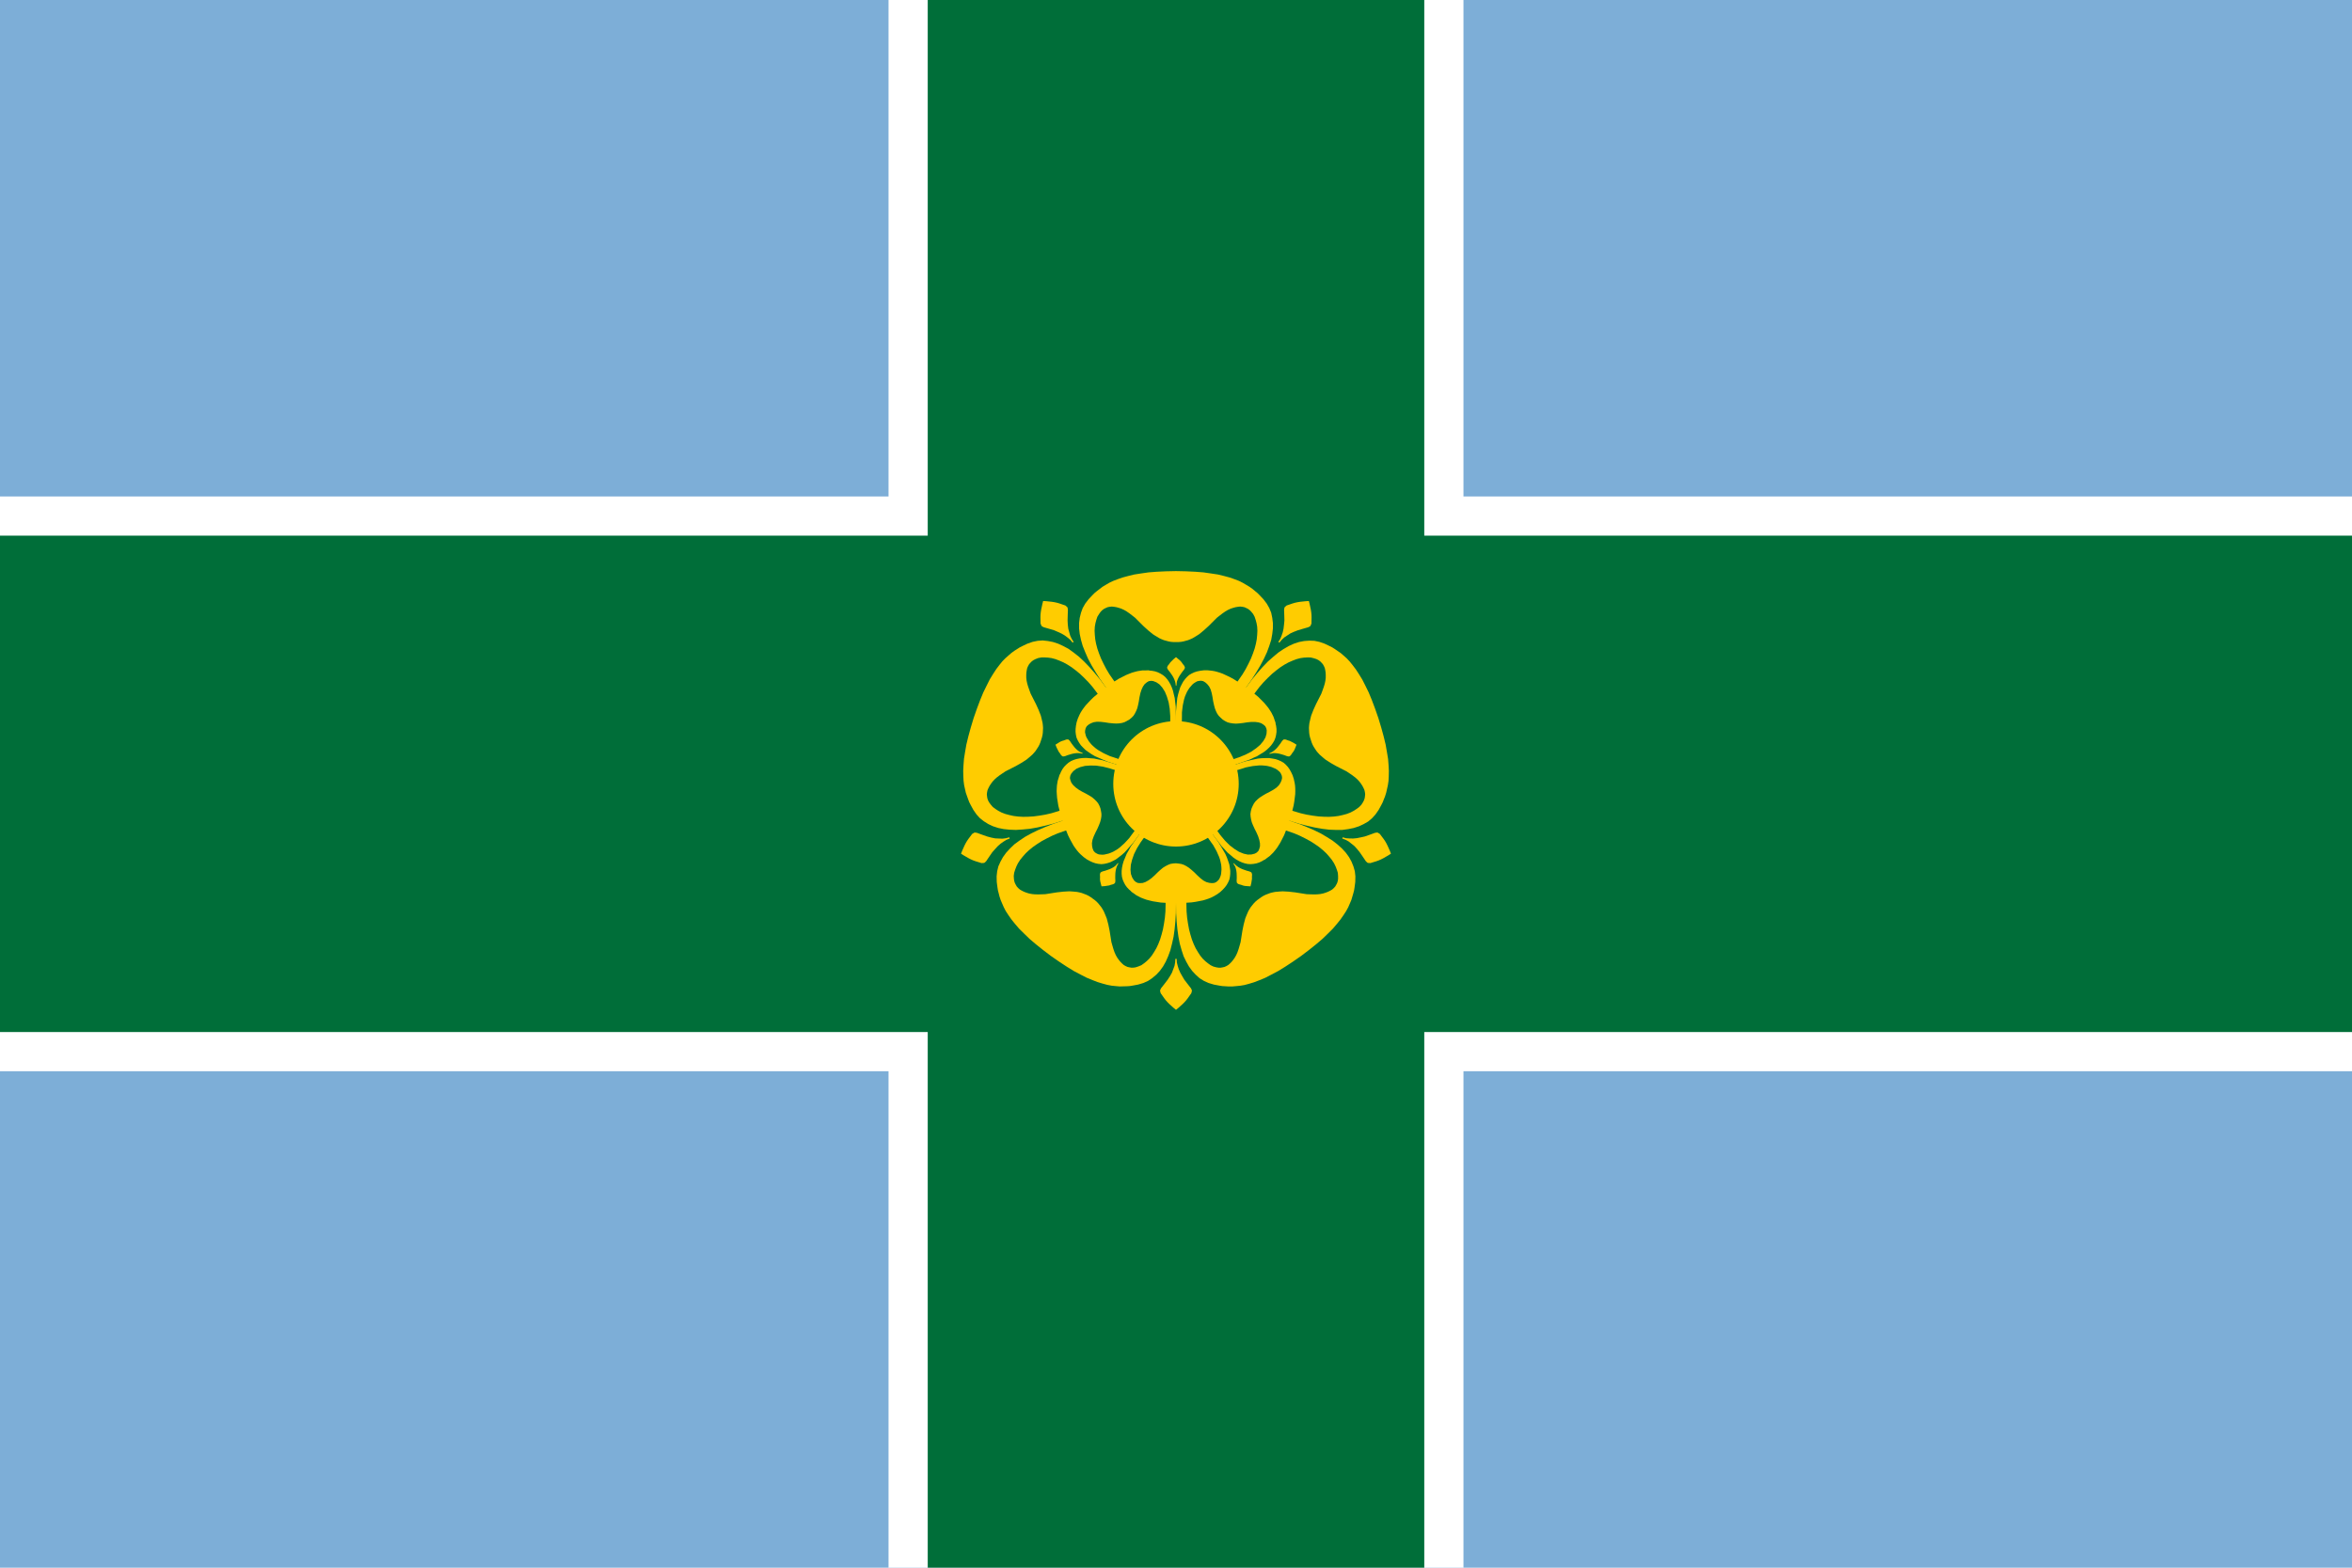 <svg xmlns="http://www.w3.org/2000/svg" xmlns:xlink="http://www.w3.org/1999/xlink" width="900" height="600" xmlns:cgf="https://coding.garden/flags"><path fill="#7daed7" d="M0 0h900v600H0z"></path><path d="M450 0v600M0 300h900" stroke="#fff" stroke-width="220"></path><path d="M450 0v600M0 300h900" stroke="#006e39" stroke-width="190"></path><g id="a" fill="#fc0"><path d="M450 245.735h.976l.976-.081.894-.162.895-.244.894-.244.813-.326.895-.406.813-.488.813-.488.894-.569.895-.732.894-.732.895-.813.976-.895.975-.975 1.057-1.057 1.058-1.058 1.138-.894 1.057-.813 1.057-.732.976-.569 1.057-.488.976-.325.894-.244.976-.163.813-.081.813.081.814.163.731.325.651.325.65.488.57.569.732.895.569 1.057.406 1.22.326 1.219.244 1.383.081 1.545-.081 1.545-.163 1.707-.325 1.708-.488 1.87-.651 1.87-.732 1.871-.975 2.033-1.058 2.033-1.219 2.032-1.464 2.115-6.017 8.456 3.171 2.277 5.936-8.213 1.952-2.764 1.707-2.684 1.545-2.602 1.383-2.602 1.138-2.439.895-2.44.731-2.277.407-2.277.244-2.114v-2.114l-.244-1.952-.407-1.951-.731-1.789-.976-1.708-1.301-1.707-1.464-1.545-.813-.813-.895-.732-.975-.813-1.139-.814-1.22-.731-1.382-.814-1.464-.731-1.707-.651-1.87-.65-2.115-.57-2.358-.569-2.683-.406-2.846-.407-3.172-.244-3.496-.163-3.822-.081-3.822.081-3.496.163-3.172.244-2.846.407-2.602.406-2.358.569-2.114.57-1.87.65-1.708.651-1.545.731-1.382.814-1.22.731-1.057.814-1.057.813-.895.732-.813.813-1.464 1.545-1.301 1.707-.976 1.708-.65 1.789-.488 1.951-.244 1.952v2.114l.244 2.114.488 2.277.65 2.277.976 2.44 1.057 2.439 1.383 2.602 1.545 2.602 1.707 2.684 1.952 2.764 5.936 8.213 3.253-2.277-6.099-8.456-1.464-2.115-1.219-2.032-1.058-2.033-.975-2.033-.732-1.871-.651-1.87-.488-1.87-.325-1.708-.163-1.707-.081-1.545.081-1.545.244-1.383.326-1.219.406-1.22.651-1.057.65-.895.57-.569.65-.488.651-.325.731-.325.814-.163.813-.081.813.081.976.163.894.244.976.325 1.057.488.976.569 1.057.732 1.057.813 1.138.894 1.058 1.058 1.057 1.057.975.975.976.895.895.813.894.732.895.732.894.569.813.488.813.488.895.406.813.326.894.244.895.244.894.162.976.081H450zm.244 121.242.081 1.382.326 1.301.406 1.301.569 1.301.732 1.301.813 1.383 1.057 1.382 1.139 1.464.325.406.163.326.162.325.082.325-.082.325-.081.326-.081.325-.244.325-.569.813-.57.814-.569.731-.65.732-.732.732-.813.732-.814.732-.894.732-.894-.732-.814-.732-.813-.732-.732-.732-.65-.732-.569-.731-.57-.814-.569-.813-.244-.325-.081-.325-.081-.326-.082-.325.082-.325.162-.325.163-.326.325-.406 1.139-1.464 1.057-1.382.894-1.383.732-1.301.488-1.301.488-1.301.244-1.301.081-1.382h.488z"></path><path d="m467.889 275.416-.813-.732-.732-.732-.569-.813-.488-.976-.406-1.057-.326-1.22-.325-1.464-.244-1.545-.325-1.626-.407-1.382-.569-1.139-.732-.894-.731-.651-.814-.487-.813-.163-.894.081-.651.163-.569.325-.65.407-.57.488-.488.569-.569.65-.488.732-.488.813-.406.895-.407.976-.325 1.057-.244 1.138-.244 1.138-.163 1.302-.162 1.382v1.382l-.081 5.855-2.196-.081v-7.481l.163-1.789.162-1.708.163-1.626.325-1.464.407-1.382.406-1.301.57-1.139.569-1.057.732-.976.731-.813.814-.732.975-.569 1.057-.488 1.058-.325 1.219-.244.651-.081.65-.082h1.464l.813.082.813.081.976.163.976.244 1.057.325 1.138.406 1.22.57 1.383.65 1.382.732 1.545.976 1.626 1.057 1.789 1.22 1.708 1.301 1.545 1.219 1.382 1.139 1.139 1.138 1.057 1.057.894 1.057.732.895.65.976.57.894.406.813.407.814.244.731.244.732.244.651.081.65.163.651.162 1.219v1.139l-.162 1.138-.244 1.057-.407 1.058-.569.975-.651.895-.813.894-.976.895-1.057.813-1.219.732-1.301.813-1.464.65-1.545.732-1.708.569-1.789.651-5.367 1.789-.731-2.114 5.529-1.789 2.602-1.057 2.196-1.139 1.87-1.301 1.545-1.301 1.22-1.464.813-1.382.406-1.382.082-1.301-.163-.813-.406-.814-.651-.569-.894-.569-1.058-.325-1.301-.163h-1.463l-1.627.163-1.545.244-1.463.162-1.22.082-1.138-.082-1.058-.162-.975-.244-.976-.488-.895-.569zm-17.726-13.011.081-.732.081-.732.244-.731.325-.732.407-.732.488-.732.569-.813.651-.813.244-.407.162-.406-.081-.326-.163-.406-.325-.407-.325-.406-.325-.488-.326-.407-.406-.406-.488-.407-.488-.407-.488-.406-.488.406-.488.407-.406.407-.407.406-.407.407-.325.488-.325.406-.325.407-.163.406-.081.326.162.406.244.407.651.813.569.813.488.732.407.732.325.732.244.731.162.732.082.732h.244z"></path></g><use xlink:href="#a" transform="rotate(72 450 300)"></use><use xlink:href="#a" transform="rotate(144 450 300)"></use><use xlink:href="#a" transform="rotate(216 450 300)"></use><use xlink:href="#a" transform="rotate(288 450 300)"></use><circle cx="450" cy="300" r="24" fill="#fc0"></circle></svg>